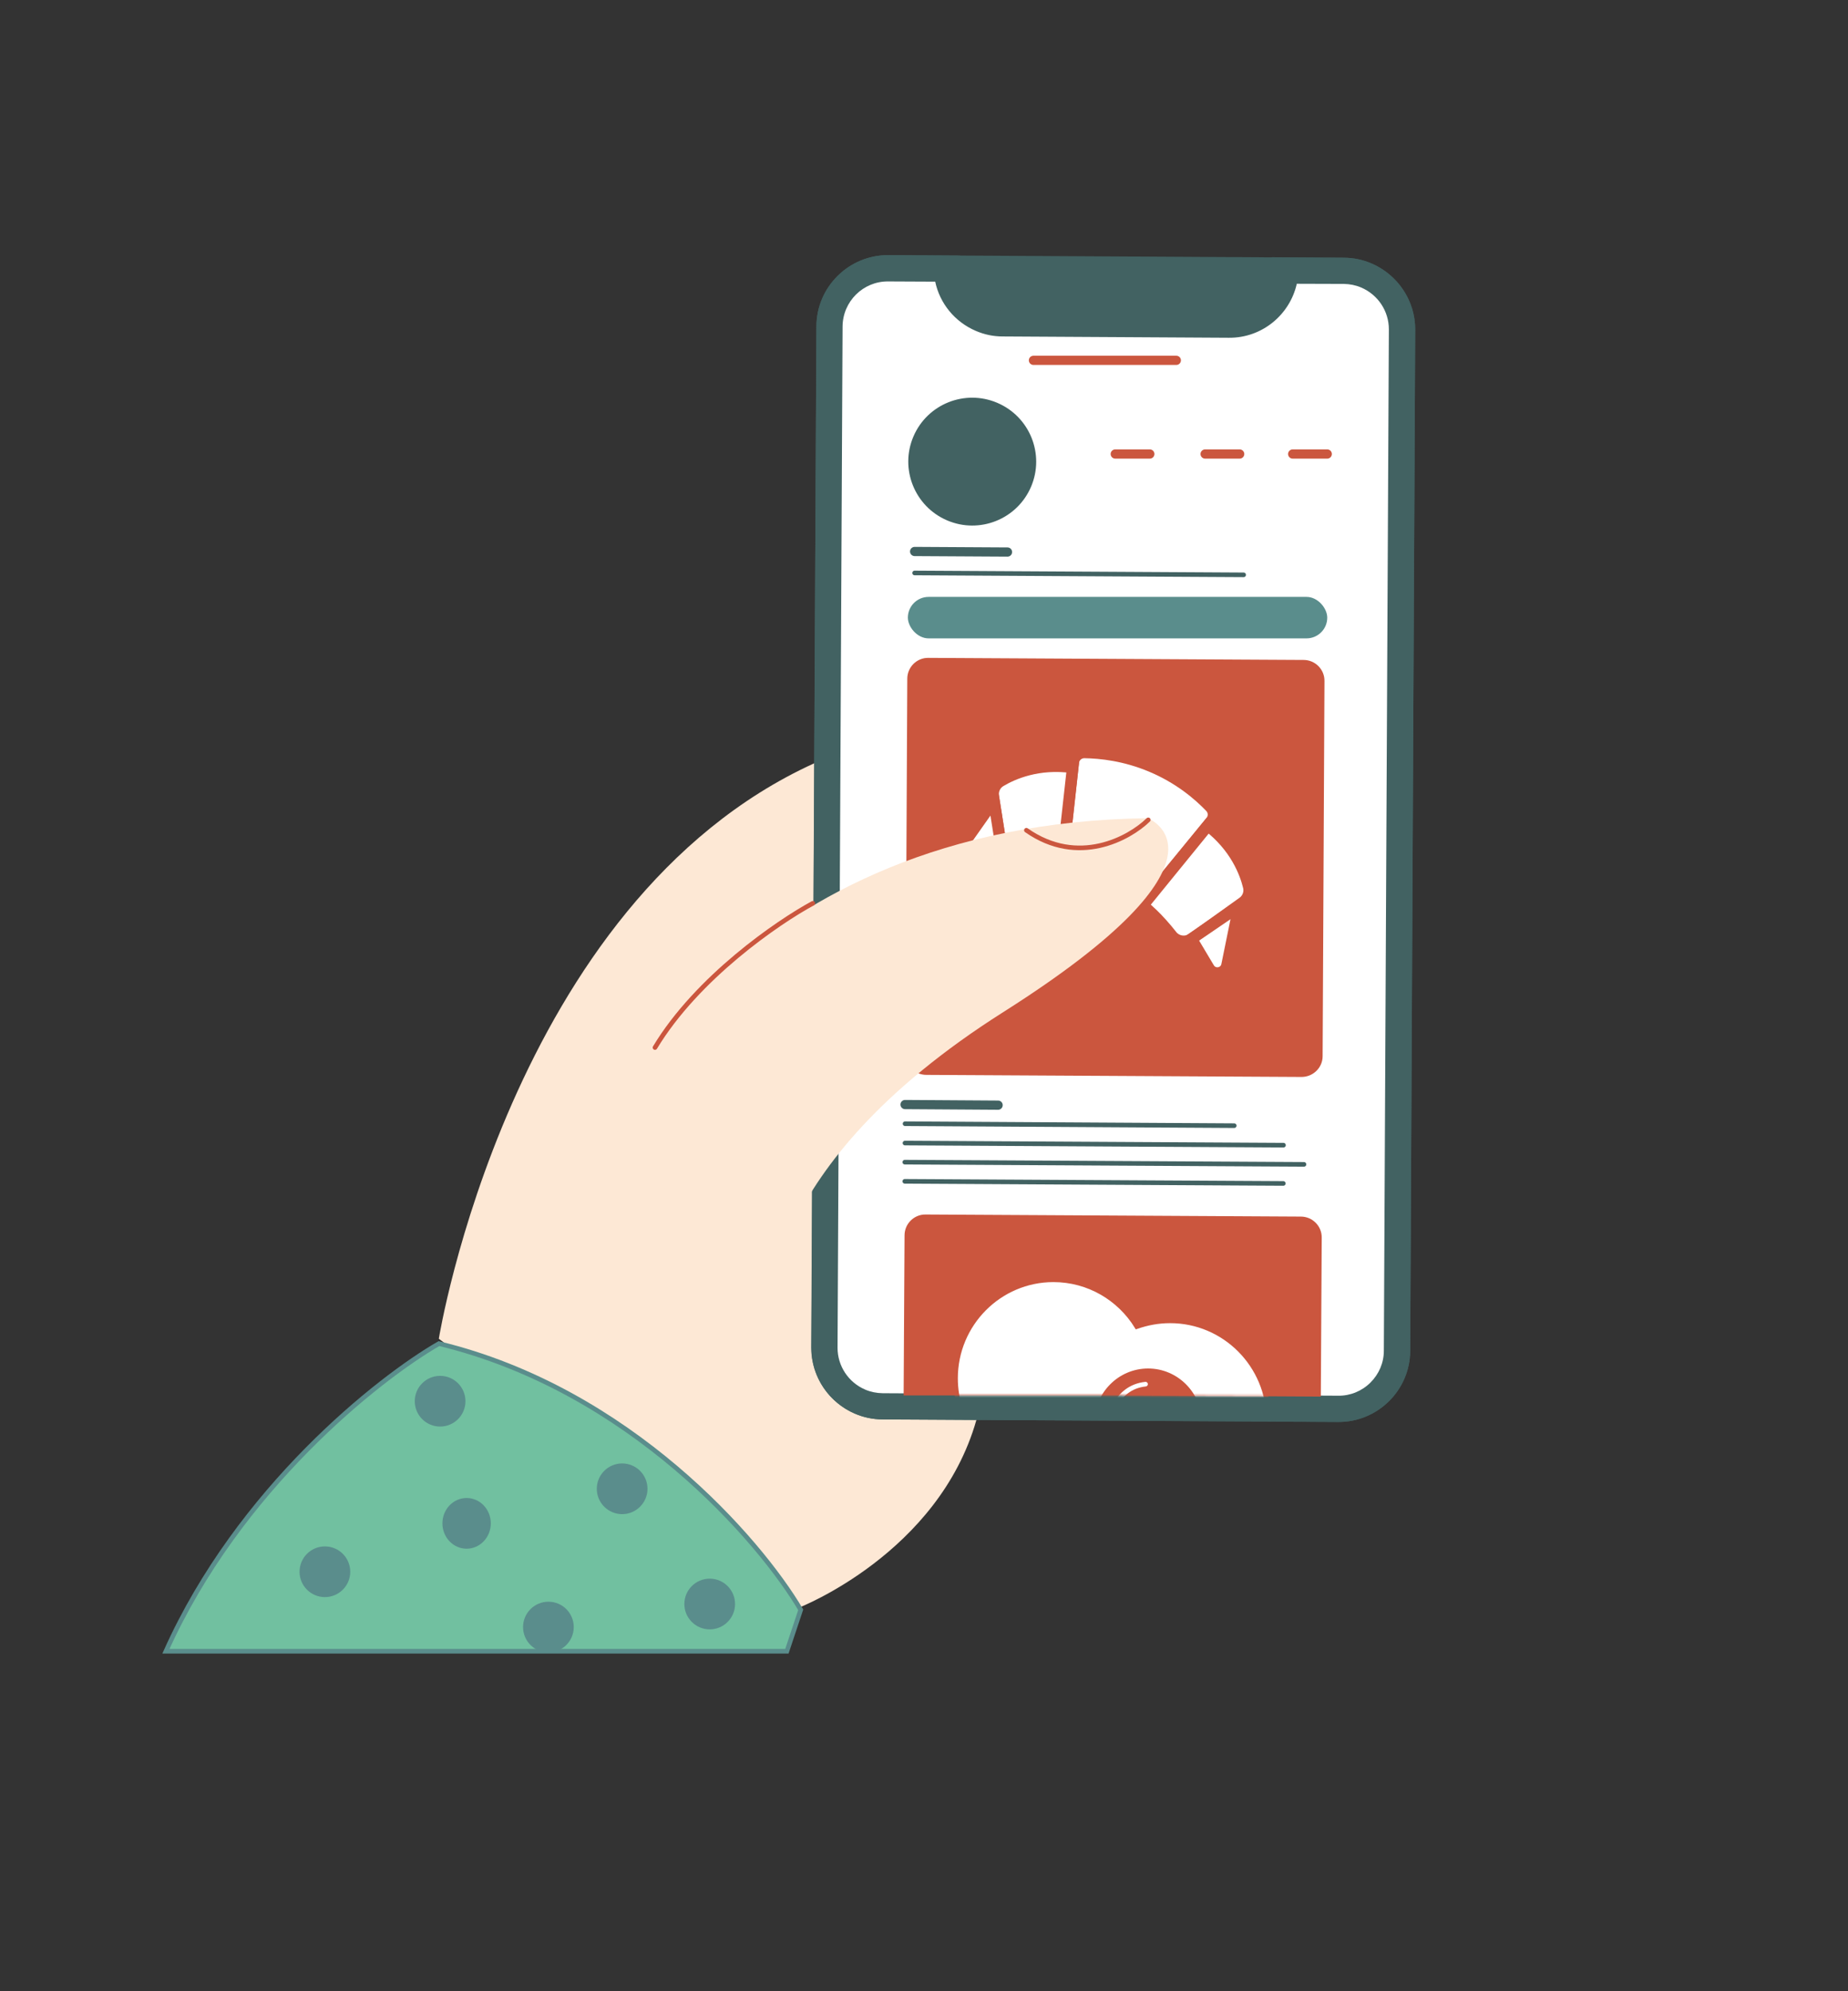 <svg width="802" height="864" viewBox="0 0 802 864" fill="none" xmlns="http://www.w3.org/2000/svg">
<rect x="0" y="0" width="802" height="864" fill="#333333" stroke="none"/>
<g clip-path="url(#clip0)">
<path d="M346.773 697.557C346.773 697.557 407.274 674.035 423.739 616.147C423.739 616.147 533.698 249.031 353.34 331.205C221.081 391.484 190.439 580.9 190.439 580.9" fill="#FDE8D5"/>
<path d="M580.767 617.022L382.959 615.874C365.935 615.774 352.041 601.77 352.061 584.725L354.312 141.564C354.402 124.549 368.406 110.672 385.46 110.703L583.267 111.851C600.292 111.951 614.185 125.955 614.166 143L611.984 586.191C611.895 603.206 597.891 617.083 580.767 617.022Z" fill="#426262"/>
<path d="M373.288 608.205C363.803 604.156 357.744 594.979 357.806 584.79L359.987 141.598C360.055 134.872 362.692 128.501 367.532 123.729C372.372 118.958 378.769 116.333 385.43 116.376L410.918 116.546C411.153 126.038 416.903 134.588 425.76 138.369C428.759 139.649 431.857 140.313 435.152 140.319L533.359 140.884C539.85 140.936 545.949 138.432 550.56 133.81C555.013 129.367 557.551 123.613 557.75 117.354L583.237 117.524C586.602 117.56 589.869 118.213 592.938 119.523C602.423 123.572 608.482 132.749 608.421 142.938L606.239 586.129C606.172 592.856 603.534 599.227 598.694 603.998C593.854 608.77 587.457 611.394 580.796 611.352L382.989 610.203C379.594 610.237 376.357 609.514 373.288 608.205Z" fill="white"/>
<path d="M590.707 124.749C598.03 127.875 602.742 134.994 602.745 142.904L600.564 586.095C600.573 591.289 598.462 596.237 594.744 599.923C591.027 603.608 586.023 605.674 580.856 605.61L383.019 604.531C380.4 604.484 377.891 603.99 375.519 602.978C368.196 599.852 363.484 592.733 363.481 584.822L365.662 141.631C365.752 130.795 374.598 122.049 385.37 122.116L405.86 122.212C407.857 131.633 414.323 139.665 423.529 143.595C427.226 145.173 431.08 145.994 435.122 145.99L533.329 146.555C547.706 146.678 559.764 136.585 562.787 123.129L583.207 123.195C585.826 123.242 588.335 123.737 590.707 124.749ZM595.169 114.296C591.472 112.718 587.478 111.837 583.197 111.822L552.035 111.619L552.034 116.643C551.942 126.902 543.544 135.18 533.319 135.182L435.112 134.617C432.563 134.6 430.153 134.065 427.921 133.113C421.226 130.255 416.505 123.544 416.551 115.902L416.622 110.907L385.46 110.703C368.435 110.603 354.361 124.45 354.312 141.564L352.131 584.755C352.093 597.591 359.898 608.667 371.057 613.43C374.754 615.008 378.748 615.889 383.029 615.904L580.866 616.983C597.891 617.083 611.964 603.236 612.014 586.122L614.165 143C614.202 130.165 606.328 119.059 595.169 114.296Z" fill="#426262"/>
<path d="M411.047 225.808C425.144 231.826 441.447 225.285 447.46 211.199C453.473 197.114 446.918 180.816 432.821 174.799C418.723 168.781 402.42 175.321 396.407 189.407C390.395 203.493 396.949 219.79 411.047 225.808Z" fill="#426262"/>
<path d="M564.863 467.301L401.992 466.401C396.964 466.397 392.875 462.262 392.946 457.267L393.746 294.492C393.748 289.467 397.882 285.383 402.88 285.457L565.751 286.357C570.779 286.361 574.868 290.495 574.797 295.49L573.997 458.266C574.026 463.221 569.891 467.305 564.863 467.301Z" fill="#CB563E"/>
<path d="M573.212 605.999L482.687 605.5L392.161 605.5L392.556 536.023C392.557 530.998 396.692 526.914 401.69 526.988L564.561 527.888C569.589 527.892 573.678 532.027 573.607 537.022L573.212 605.999Z" fill="#CB563E"/>
<path d="M392.785 479.277L433.157 479.54" stroke="#426262" stroke-width="4" stroke-miterlimit="10" stroke-linecap="round" stroke-linejoin="round"/>
<path d="M392.78 487.596L535.64 488.439" stroke="#426262" stroke-width="2" stroke-miterlimit="10" stroke-linecap="round" stroke-linejoin="round"/>
<path d="M392.745 495.984L557.01 496.902" stroke="#426262" stroke-width="2" stroke-miterlimit="10" stroke-linecap="round" stroke-linejoin="round"/>
<path d="M396.933 239.298L437.235 239.531" stroke="#426262" stroke-width="4" stroke-miterlimit="10" stroke-linecap="round" stroke-linejoin="round"/>
<path d="M448.5 156.353L510.5 156.353" stroke="#CB563E" stroke-width="4" stroke-miterlimit="10" stroke-linecap="round" stroke-linejoin="round"/>
<path d="M396.928 248.618L539.718 249.431" stroke="#426262" stroke-width="2" stroke-miterlimit="10" stroke-linecap="round" stroke-linejoin="round"/>
<path d="M392.67 504.272L565.906 505.229" stroke="#426262" stroke-width="2" stroke-miterlimit="10" stroke-linecap="round" stroke-linejoin="round"/>
<path d="M392.664 512.592L556.929 513.51" stroke="#426262" stroke-width="2" stroke-miterlimit="10" stroke-linecap="round" stroke-linejoin="round"/>
<path d="M465.815 330.726L460.54 378.66C460.322 380.742 461.476 382.738 463.39 383.564C467.363 384.685 471.823 386.186 476.561 388.23C481.548 390.354 485.892 392.653 489.565 394.86C489.924 395.015 491.117 395.473 492.578 395.114C493.556 394.887 494.479 394.325 495.144 393.509L525.554 356.451C527.091 354.599 526.981 351.895 525.293 350.15C520.227 344.856 511.819 337.638 499.637 332.522C488.149 327.706 477.728 326.599 470.595 326.488C468.157 326.481 466.07 328.293 465.815 330.726Z" fill="white" stroke="#CB563E" stroke-width="5" stroke-miterlimit="10"/>
<path d="M460.606 377.388C457.218 377.084 453.371 376.921 449.124 377.095C446.809 377.198 444.627 377.386 442.565 377.627C439.033 378.052 435.811 375.588 435.246 372.095C433.869 363.25 432.458 354.418 431.081 345.573C430.66 342.933 431.883 340.296 434.172 338.939C439.56 335.726 450.534 330.883 465.526 332.973L460.606 377.388Z" fill="white" stroke="#CB563E" stroke-width="5" stroke-miterlimit="10"/>
<path d="M495.968 392.846C498.568 395.042 501.38 397.668 504.212 400.84C505.769 402.558 507.163 404.261 508.447 405.889C510.616 408.69 514.64 409.296 517.528 407.208C524.795 402.009 532.073 396.786 539.364 391.597C541.537 390.048 542.568 387.329 541.928 384.735C540.443 378.641 536.199 367.429 524.175 358.199L495.968 392.846Z" fill="white" stroke="#CB563E" stroke-width="5" stroke-miterlimit="10"/>
<path d="M431.34 347.409L416.385 368.646C414.122 371.851 417.007 376.148 420.841 375.288L435.246 372.095L431.34 347.409Z" fill="white" stroke="#CB563E" stroke-width="5" stroke-miterlimit="10"/>
<path d="M537.691 393.305L532.511 418.789C531.731 422.634 526.626 423.482 524.621 420.103L517.049 407.397L537.691 393.305Z" fill="white" stroke="#CB563E" stroke-width="5" stroke-miterlimit="10"/>
<path d="M264.226 486.268C264.226 486.268 318.818 357.412 498.101 355.019C498.101 355.019 541.847 371.716 435.267 439.249C328.687 506.782 334.186 571.163 334.186 571.163L264.226 486.268Z" fill="#FDE8D5"/>
<path d="M498.329 355.749C490.054 363.82 467.891 376.02 445.435 360.251" stroke="#CB563E" stroke-width="2" stroke-linecap="round"/>
<path d="M72 716.498C103.6 646.098 164.167 598.165 190.5 582.998C273.3 602.998 329.667 668.331 347.5 698.498L341.5 716.498L72 716.498Z" fill="#71C0A0" stroke="#5A8D8C" stroke-width="2"/>
<path d="M484 196.998L499 196.998" stroke="#CB563E" stroke-width="4" stroke-linecap="round"/>
<path d="M523 197L538 197" stroke="#CB563E" stroke-width="4" stroke-linecap="round"/>
<path d="M561 197L576 197" stroke="#CB563E" stroke-width="4" stroke-linecap="round"/>
<circle cx="191" cy="607.998" r="11" fill="#5A8D8C"/>
<circle cx="238" cy="706" r="11" fill="#5A8D8C"/>
<circle cx="308" cy="695.998" r="11" fill="#5A8D8C"/>
<ellipse cx="202.5" cy="660.998" rx="10.5" ry="11" fill="#5A8D8C"/>
<circle cx="270" cy="646" r="11" fill="#5A8D8C"/>
<circle cx="141" cy="681.998" r="11" fill="#5A8D8C"/>
<rect x="394" y="259" width="182" height="18" rx="9" fill="#5A8D8C"/>
<path d="M352.741 391.958C337.526 400.188 302.53 424.228 284.259 454.54" stroke="#CB563E" stroke-width="2" stroke-linecap="round"/>
<g clip-path="url(#clip1)">
<mask id="mask0" mask-type="alpha" maskUnits="userSpaceOnUse" x="392" y="526" width="182" height="80">
<path d="M573.47 605.911L482.944 605.412L392.418 605.412L392.813 535.935C392.814 530.911 396.949 526.826 401.947 526.9L564.818 527.8C569.846 527.804 573.935 531.939 573.864 536.934L573.47 605.911Z" fill="#CB563E"/>
</mask>
<g mask="url(#mask0)">
<path d="M550.629 616.237C550.629 592.439 531.441 573.131 507.793 573.131C502.695 573.131 497.88 574.057 493.349 575.624C485.844 563.441 472.462 555.318 457.168 555.318C433.732 555.318 414.686 574.484 414.686 598.068C414.686 616.735 426.581 632.624 443.149 638.395C440.317 643.81 438.759 649.937 438.759 656.492C438.759 678.152 456.177 695.679 477.701 695.679C498.588 695.679 515.581 679.15 516.572 658.416C536.043 654.355 550.629 637.041 550.629 616.237Z" fill="white" stroke="#CB563E" stroke-width="2" stroke-miterlimit="10"/>
<path d="M498.257 641.344C511.181 641.344 521.657 630.702 521.657 617.574C521.657 604.445 511.181 593.803 498.257 593.803C485.334 593.803 474.857 604.445 474.857 617.574C474.857 630.702 485.334 641.344 498.257 641.344Z" fill="#CB563E"/>
<path d="M481.543 616.443C481.543 616.443 483.671 602.036 497.143 600.596" stroke="white" stroke-width="2" stroke-miterlimit="10" stroke-linecap="round" stroke-linejoin="round"/>
</g>
</g>
</g>
<defs>
<clipPath id="clip0">
<rect x="349.444" y="0.867" width="492" height="888" transform="rotate(23.116 349.444 0.867)" fill="white"/>
</clipPath>
<clipPath id="clip1">
<rect x="408" y="543.998" width="156" height="163" fill="white"/>
</clipPath>
</defs>
</svg>
